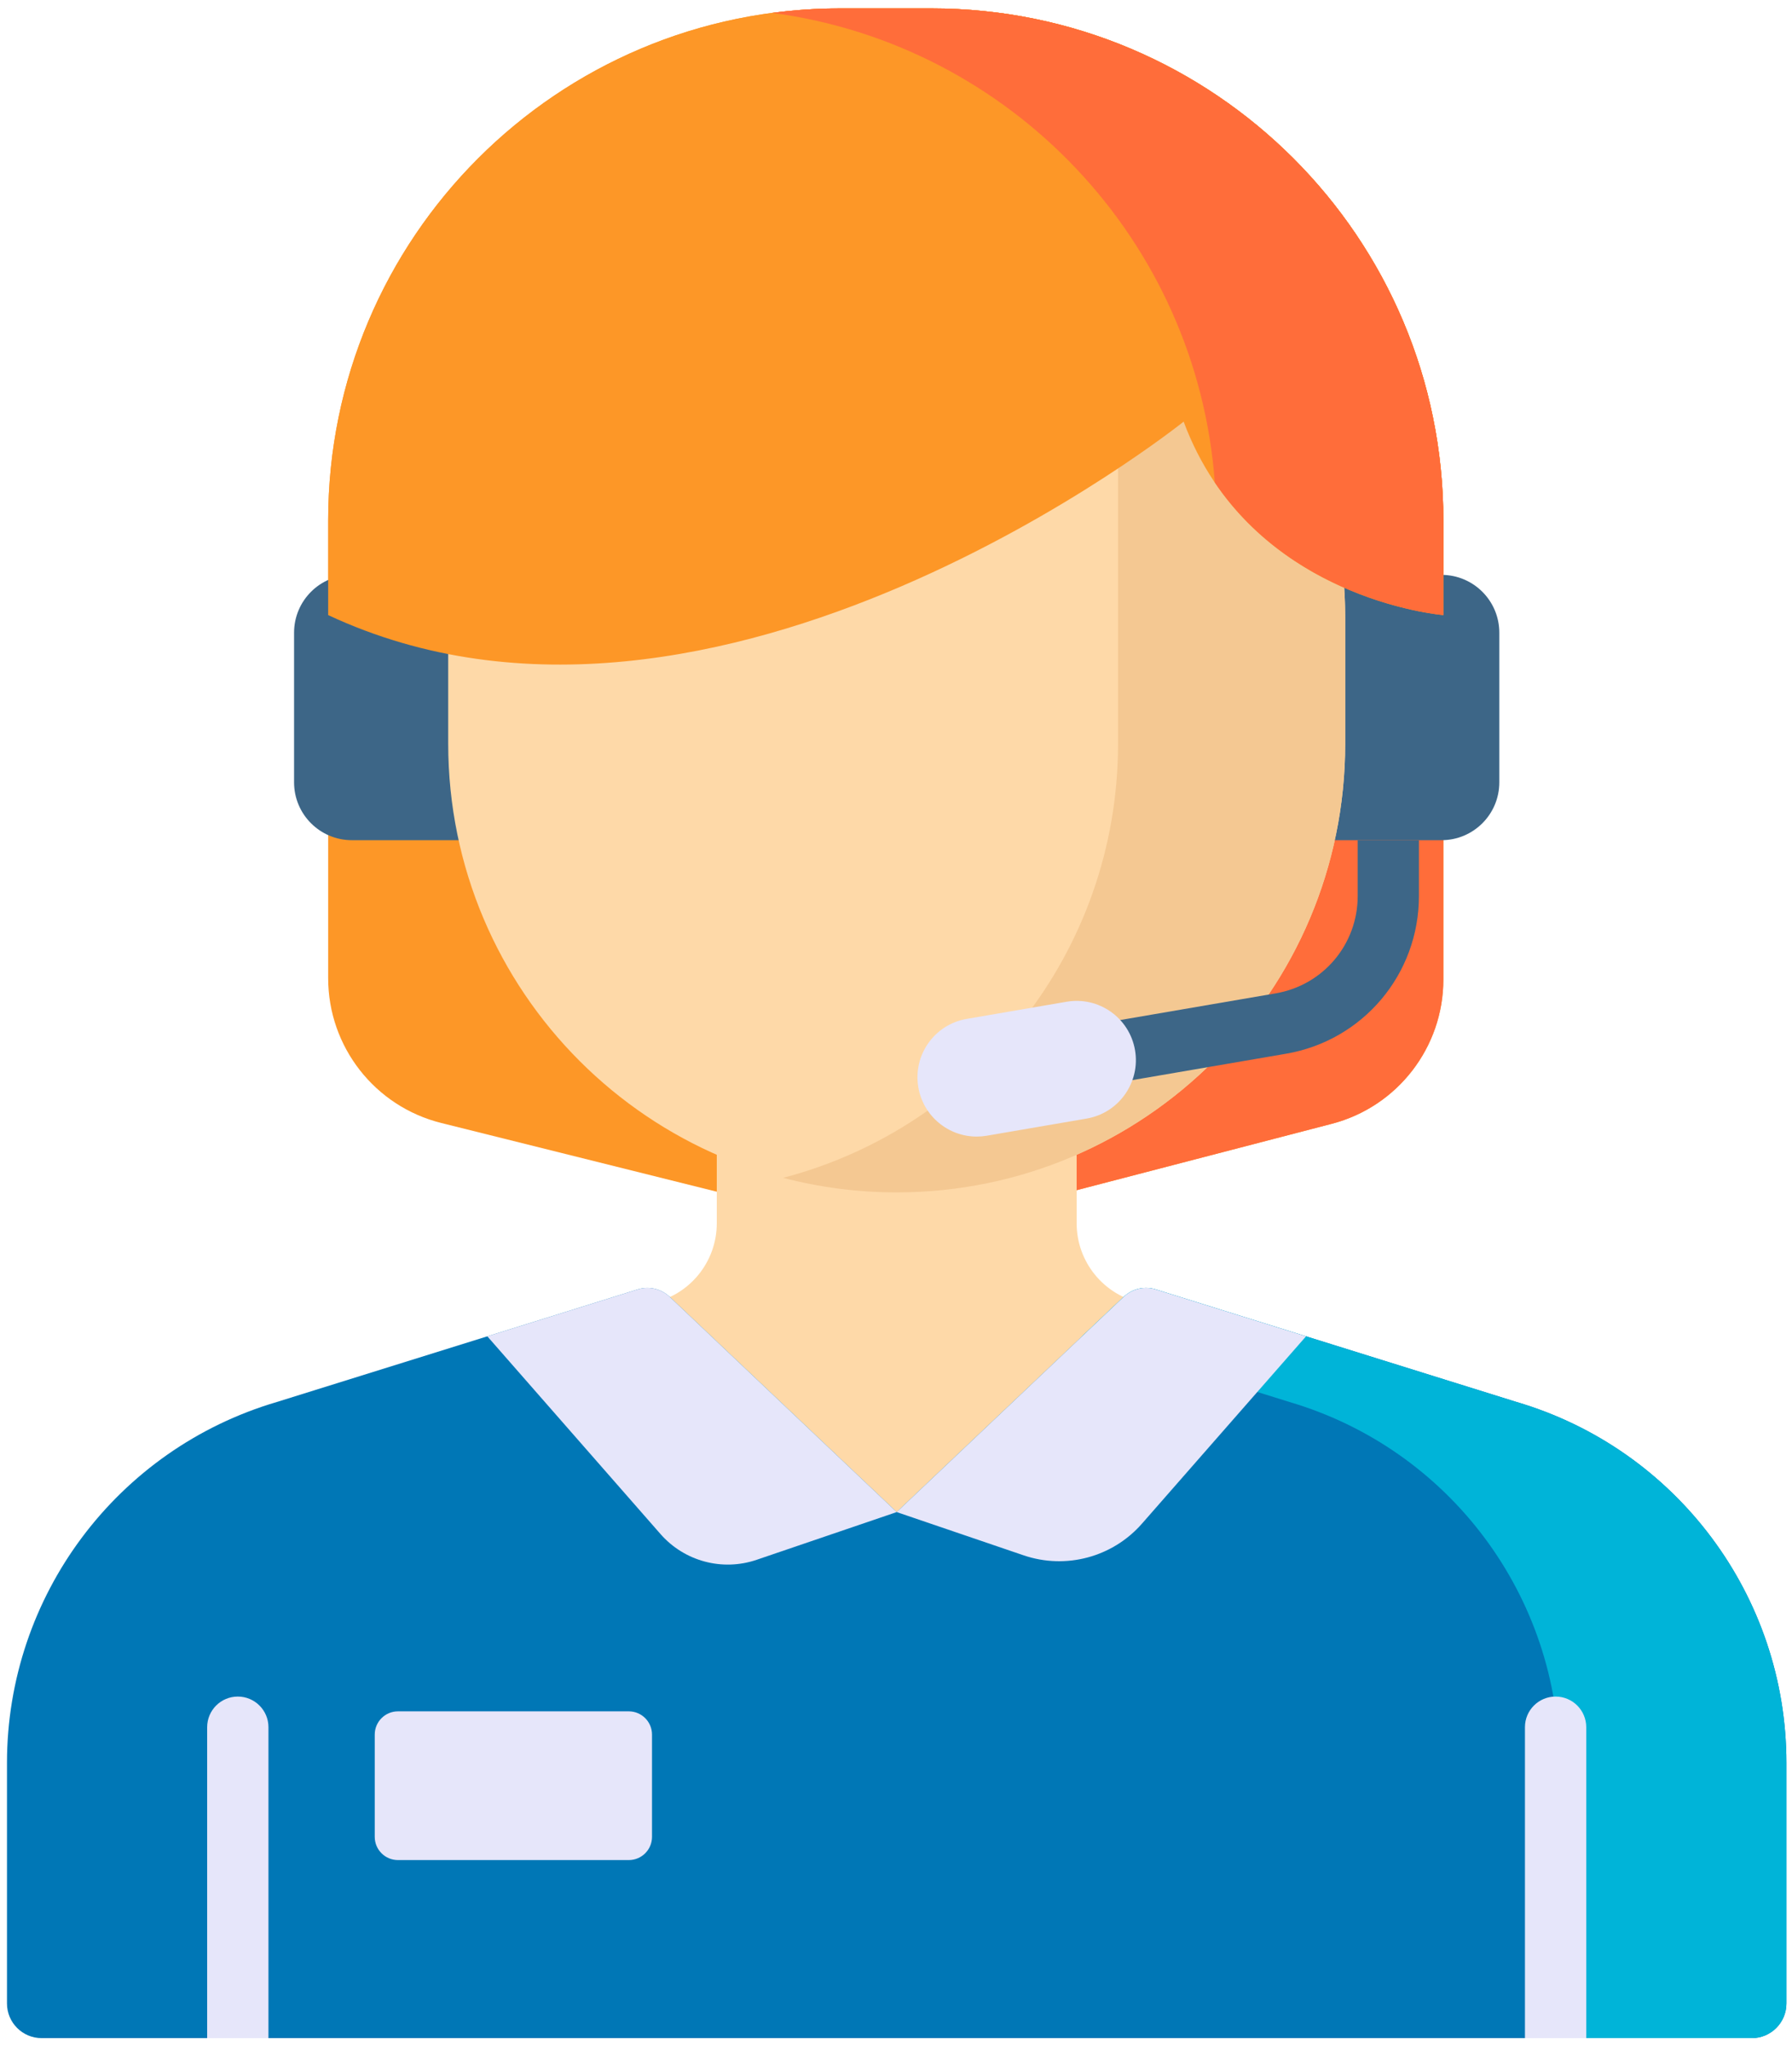 <svg width="78" height="89" viewBox="0 0 78 89" fill="none" xmlns="http://www.w3.org/2000/svg">
<path d="M57.969 48.892L40.69 53.385C39.622 53.662 38.502 53.668 37.431 53.401L19.203 48.856C16.313 48.135 14.284 45.538 14.284 42.559V22.645C14.284 10.341 24.259 0.366 36.563 0.366H40.547C52.85 0.366 62.825 10.341 62.825 22.645V42.611C62.825 45.566 60.828 48.148 57.969 48.892Z" fill="#FD9727"/>
<path d="M40.546 0.366H36.562C35.562 0.366 34.577 0.434 33.611 0.561C44.52 2.005 52.938 11.341 52.938 22.645V42.611C52.938 45.566 50.942 48.148 48.082 48.892L34.016 52.549L37.431 53.401C38.502 53.668 39.622 53.662 40.69 53.385L57.968 48.892C60.828 48.148 62.825 45.566 62.825 42.611V22.645C62.825 10.341 52.85 0.366 40.546 0.366Z" fill="#FF6D3A"/>
<path d="M15.315 36.553H20.043V25.011H15.315C13.926 25.011 12.8 26.137 12.8 27.526V34.038C12.8 35.427 13.926 36.553 15.315 36.553Z" fill="#3D6687"/>
<path d="M62.745 36.553H58.018V25.011H62.745C64.134 25.011 65.26 26.137 65.26 27.526V34.038C65.26 35.427 64.134 36.553 62.745 36.553Z" fill="#3D6687"/>
<path d="M49.705 56.692C48.052 56.359 46.863 54.907 46.863 53.221V45.24H39.031H31.199V53.221C31.199 54.907 30.01 56.359 28.357 56.692L26.448 57.075V69.891H39.031H51.614V57.075L49.705 56.692Z" fill="#FED9A8"/>
<path d="M66.011 60.995L50.303 56.097C49.815 55.945 49.283 56.068 48.912 56.42L39.03 65.785L29.148 56.42C28.777 56.069 28.246 55.945 27.758 56.097L12.05 60.995C5.085 63.045 0.304 69.438 0.304 76.698V87.163C0.304 87.996 0.979 88.671 1.812 88.671H76.249C77.082 88.671 77.757 87.996 77.757 87.163V76.698C77.757 69.438 72.975 63.045 66.011 60.995Z" fill="#0077B6"/>
<path d="M66.011 60.995L50.303 56.097C49.815 55.945 49.283 56.068 48.913 56.42L47.065 58.17L56.124 60.995C63.089 63.045 67.87 69.438 67.87 76.698V88.671H76.249C77.082 88.671 77.757 87.996 77.757 87.163V76.698C77.757 69.438 72.975 63.045 66.011 60.995Z" fill="#00B4D8"/>
<path d="M39.03 51.875C28.249 51.875 19.509 43.135 19.509 32.354V26.868C19.509 16.087 28.249 7.346 39.03 7.346C49.812 7.346 58.552 16.087 58.552 26.868V32.354C58.552 43.136 49.812 51.875 39.03 51.875Z" fill="#FED9A8"/>
<path d="M48.665 9.887V32.354C48.665 41.427 42.474 49.054 34.087 51.243C35.666 51.656 37.322 51.876 39.03 51.876C49.812 51.876 58.552 43.135 58.552 32.354V26.868C58.552 19.591 54.569 13.244 48.665 9.887Z" fill="#F4C892"/>
<path d="M29.148 56.42L39.03 65.785L32.935 67.861C31.442 68.37 29.79 67.927 28.75 66.741L21.212 58.138L27.758 56.097C28.245 55.945 28.777 56.069 29.148 56.42Z" fill="#E6E6FA"/>
<path d="M48.912 56.42L39.03 65.785L44.553 67.666C46.392 68.293 48.427 67.748 49.707 66.287L56.848 58.138L50.302 56.097C49.814 55.945 49.282 56.069 48.912 56.42Z" fill="#E6E6FA"/>
<path d="M27.369 80.925H17.322C16.764 80.925 16.311 80.473 16.311 79.915V75.465C16.311 74.907 16.764 74.454 17.322 74.454H27.369C27.927 74.454 28.38 74.907 28.38 75.465V79.915C28.38 80.473 27.927 80.925 27.369 80.925Z" fill="#E6E6FA"/>
<path d="M62.825 26.76C62.825 26.76 54.402 26.091 51.52 18.344C51.52 18.344 31.16 34.645 14.284 26.76V22.645C14.284 10.341 24.258 0.366 36.562 0.366H40.546C52.85 0.366 62.825 10.341 62.825 22.645V26.76Z" fill="#FD9727"/>
<path d="M40.546 0.366H36.562C35.562 0.366 34.577 0.434 33.611 0.561C43.983 1.934 52.103 10.443 52.877 20.993C56.428 26.251 62.825 26.76 62.825 26.76V22.645C62.825 10.341 52.85 0.366 40.546 0.366Z" fill="#FF6D3A"/>
<path d="M67.71 73.811C66.973 73.811 66.376 74.408 66.376 75.144V88.671H69.044V75.144C69.044 74.408 68.447 73.811 67.71 73.811Z" fill="#E6E6FA"/>
<path d="M10.351 73.811C9.614 73.811 9.017 74.408 9.017 75.144V88.671H11.685V75.144C11.685 74.408 11.088 73.811 10.351 73.811Z" fill="#E6E6FA"/>
<path d="M59.096 36.553V38.986C59.096 41.083 57.595 42.863 55.528 43.217L42.106 45.519C41.38 45.643 40.893 46.332 41.017 47.058C41.129 47.707 41.692 48.165 42.329 48.165C42.404 48.165 42.48 48.159 42.556 48.146L55.978 45.844C59.329 45.27 61.761 42.385 61.761 38.986V36.553H59.096Z" fill="#3D6687"/>
<path d="M42.511 49.448C41.278 49.448 40.188 48.561 39.972 47.305C39.731 45.902 40.674 44.569 42.078 44.328L46.426 43.582C47.83 43.341 49.163 44.284 49.404 45.688C49.644 47.091 48.702 48.424 47.298 48.665L42.95 49.411C42.802 49.436 42.655 49.448 42.511 49.448Z" fill="#E6E6FA"/>
</svg>
